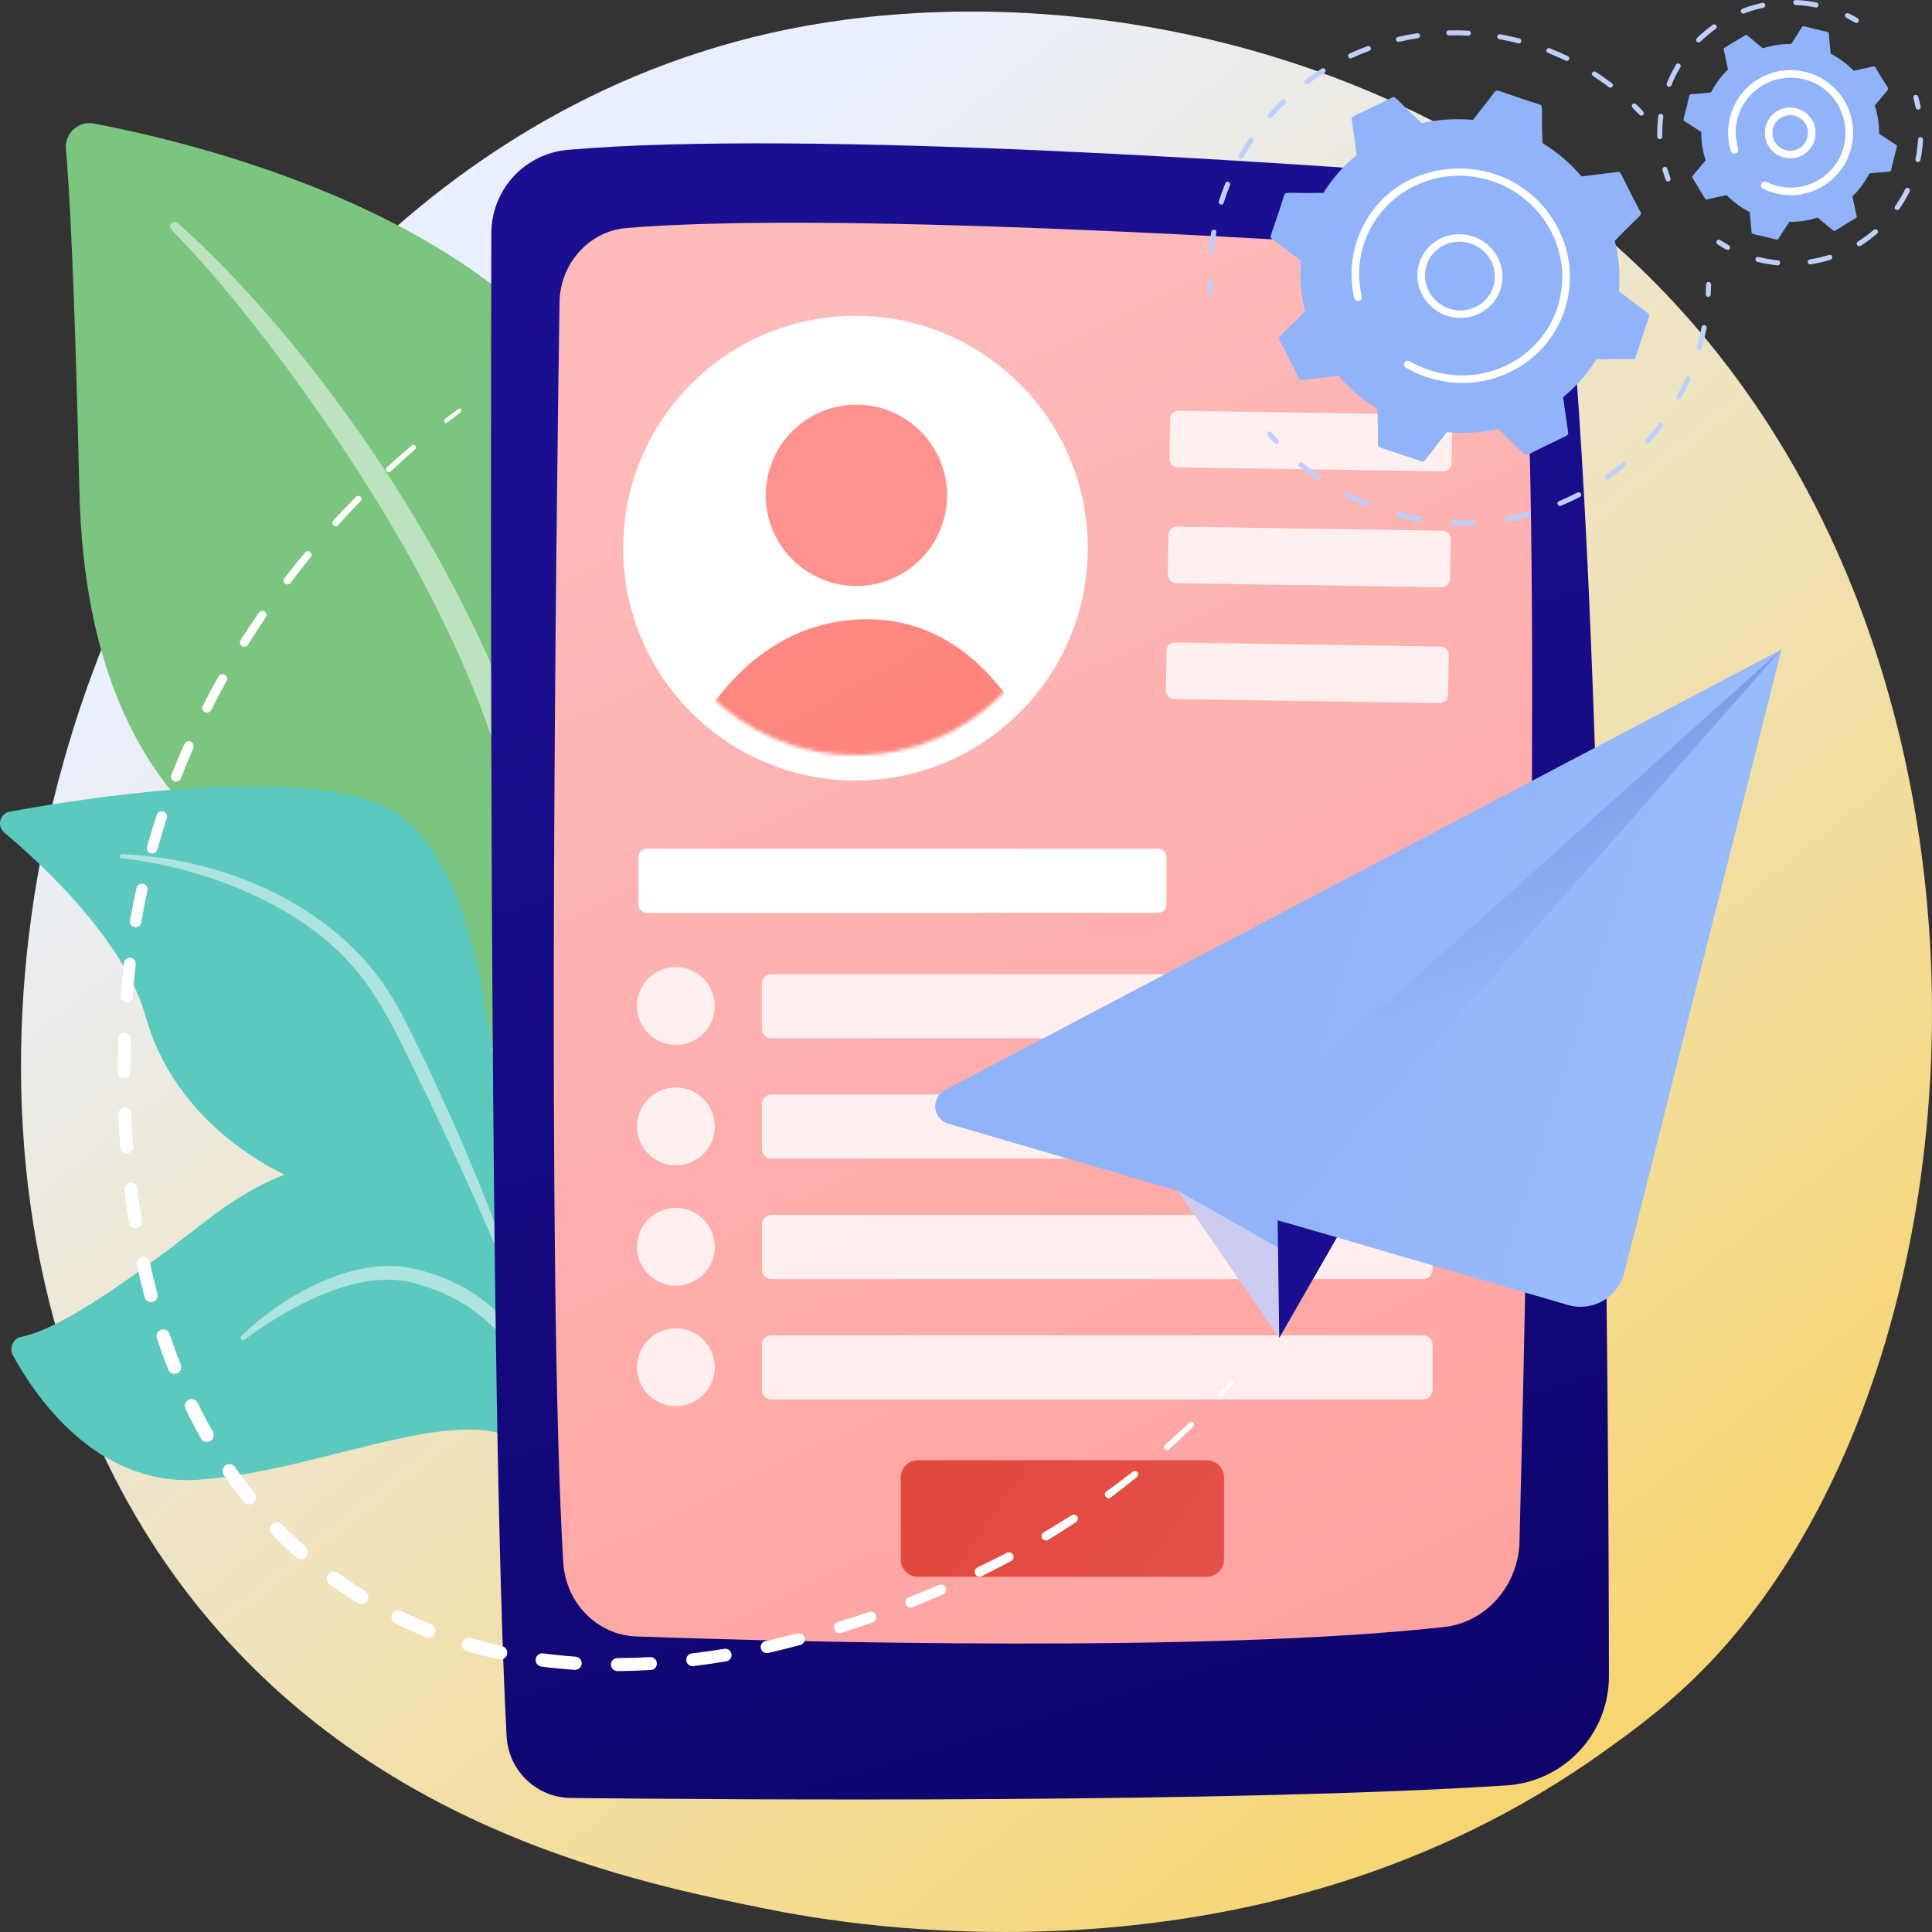 <svg width="550" height="550" viewBox="0 0 550 550" fill="none" xmlns="http://www.w3.org/2000/svg">
<rect x="0" y="0" width="550" height="550" fill="#333333" stroke="none"/>
<path d="M486.94 473.1C475.769 484.863 465.199 492.449 456.848 498.443C358.681 568.896 242.524 548.359 217.838 543.344C181.383 535.938 110.918 521.623 59.972 461.697C-17.104 371.035 -5.102 228.198 54.684 133.91C65.619 116.663 123.385 20.939 240.793 5.588C311.847 -3.702 394.673 15.035 454.654 65.299C580.558 170.808 571.595 383.956 486.94 473.1Z" fill="url(#paint0_linear_29_8466)"/>
<path d="M150.681 362.101C150.681 362.101 152.368 291.159 119.701 272.171C87.034 253.184 24.922 241.313 22.594 139.447C21.231 79.81 19.756 53.736 18.767 42.366C18.381 37.931 22.321 34.352 26.695 35.175C57.633 41.005 158.139 65.001 179.211 133.617C204.192 214.963 150.681 362.101 150.681 362.101Z" fill="#7BC57E"/>
<path opacity="0.5" d="M50.622 63.517C84.583 93.814 123.853 147.431 144.784 201.049C147.47 209.886 155.33 228.678 158.742 262.066C161.791 289.912 160.275 319.338 156.579 338.816C156.345 340.047 155.158 340.856 153.927 340.622C151.81 340.22 152.092 337.943 152.111 338.015C156.332 304.736 154.58 263.315 144.907 225.942C132.55 180.051 104.988 135.559 76.48 97.823L73.546 94.107C51.459 65.735 46.809 65.526 48.874 63.548C49.362 63.081 50.125 63.077 50.622 63.517Z" fill="white"/>
<path d="M203.178 498.497C207.598 500.664 161.336 442.476 146.845 351.087C140.016 308.022 139.927 254.065 115.402 233.272C94.99 215.967 25.531 226.892 2.804 231.044C-0.036 231.563 -0.992 235.151 1.219 237.008C12.118 246.164 35.432 267.759 41.507 289.523C49.514 318.21 76.78 336.456 101.19 341.394C125.601 346.332 139.18 351.124 151.071 390.172C162.963 429.219 190.62 492.337 203.178 498.497Z" fill="#5CC9BF"/>
<path opacity="0.5" d="M34.768 243.165C63.764 244.379 94.889 257.61 110.684 282.427L112.175 284.795C115.618 290.348 135.132 329.822 145.97 362.544C146.105 362.952 145.884 363.392 145.476 363.527C144.783 363.756 144.436 362.994 144.502 363.061C136.951 344.576 126.106 321.139 117.468 303.613C108.206 284.489 101.723 271.537 80.594 259.131C57.078 245.771 34.611 244.395 34.678 244.409C34.336 244.374 34.086 244.068 34.121 243.725C34.155 243.395 34.441 243.152 34.768 243.165Z" fill="white"/>
<path d="M183.347 506.151C185.969 507.535 168.573 477.584 167.238 451.198C165.903 424.811 159.952 379.775 137.203 352.835C114.454 325.895 89.542 323.437 58.151 347.928C31.992 368.337 15.675 378.637 6.105 380.552C3.736 381.026 2.527 383.702 3.68 385.826C9.818 397.131 27.17 423.101 56.306 421.272C93.472 418.94 138.513 394.774 152.241 414.934C165.969 435.093 164.206 446.373 164.628 455.927C165.049 465.481 165.99 496.998 183.347 506.151Z" fill="#5CC9BF"/>
<path opacity="0.5" d="M68.697 380.276C80.082 369.358 98.625 358.629 114.831 360.63C135.915 364.027 149.961 378.111 157.622 399.076C160.618 407.978 161.85 412.73 163.62 423.641C163.762 424.512 162.477 424.773 162.263 423.922C160.974 418.797 159.698 413.43 157.789 407.88C146.675 372.07 122.952 367.247 122.029 366.514C120.235 366.691 109.362 358.55 83.563 372.436C78.745 375.059 74.055 378.053 69.652 381.355L69.628 381.374C69.309 381.613 68.858 381.548 68.619 381.229C68.398 380.934 68.437 380.525 68.697 380.276Z" fill="white"/>
<path d="M161.627 42.664C149.335 43.734 139.911 54.031 139.875 66.372C139.661 141.845 139.308 402.172 144.226 494.313C144.747 504.075 152.748 511.743 162.521 511.848C210.855 512.369 349.889 513.325 428.818 508.275C445.258 507.223 458.051 493.604 458.031 477.127C457.935 397.915 456.67 175.144 445.822 73.319C444.522 61.118 434.717 51.595 422.488 50.642C369.772 46.534 229.783 36.736 161.627 42.664Z" fill="url(#paint1_linear_29_8466)"/>
<path d="M159.278 86.152C158.328 150.712 155.626 365.478 160.344 444.745C161.033 456.331 170.03 465.478 181.14 465.865C226.882 467.459 344.18 470.545 411.018 463.189C423.054 461.864 432.252 451.429 432.573 438.794C434.245 372.91 438.761 172.881 434.175 94.501C433.444 81.997 423.893 72.02 411.922 71.213C362.394 67.875 235.213 60.176 178.376 64.911C167.706 65.8 159.442 74.975 159.278 86.152Z" fill="url(#paint2_linear_29_8466)"/>
<path d="M269.796 53.889C269.835 55.673 271.257 57.113 273.04 57.168C281.841 57.435 306.635 58.194 317.718 58.594C319.903 58.672 321.572 56.672 321.111 54.535C321.073 54.468 320.79 51.726 317.991 51.532C310.494 51.01 287.878 49.605 272.932 50.467C269.863 50.644 269.696 54.135 269.796 53.889Z" fill="url(#paint3_linear_29_8466)"/>
<path d="M243.545 222.194C280.065 222.194 309.671 192.581 309.671 156.051C309.671 119.521 280.065 89.908 243.545 89.908C207.024 89.908 177.418 119.521 177.418 156.051C177.418 192.581 207.024 222.194 243.545 222.194Z" fill="white"/>
<mask id="mask0_29_8466" style="mask-type:luminance" maskUnits="userSpaceOnUse" x="184" y="97" width="119" height="118">
<path d="M243.545 214.957C276.069 214.957 302.436 188.584 302.436 156.051C302.436 123.518 276.069 97.145 243.545 97.145C211.02 97.145 184.654 123.518 184.654 156.051C184.654 188.584 211.02 214.957 243.545 214.957Z" fill="white"/>
</mask>
<g mask="url(#mask0_29_8466)">
<path d="M243.801 166.821C258.054 166.821 269.609 155.263 269.609 141.006C269.609 126.749 258.054 115.191 243.801 115.191C229.547 115.191 217.992 126.749 217.992 141.006C217.992 155.263 229.547 166.821 243.801 166.821Z" fill="url(#paint4_linear_29_8466)"/>
</g>
<mask id="mask1_29_8466" style="mask-type:luminance" maskUnits="userSpaceOnUse" x="184" y="97" width="119" height="118">
<path d="M243.545 214.957C276.069 214.957 302.436 188.584 302.436 156.051C302.436 123.518 276.069 97.145 243.545 97.145C211.02 97.145 184.654 123.518 184.654 156.051C184.654 188.584 211.02 214.957 243.545 214.957Z" fill="white"/>
</mask>
<g mask="url(#mask1_29_8466)">
<path d="M204.6 218.525H286.822C291.862 218.525 294.883 212.01 292.168 207.038C285.184 194.246 270.572 175.453 245.266 176.301C220.876 177.118 206.42 194.094 199.152 206.268C196.067 211.436 199.213 218.525 204.6 218.525Z" fill="url(#paint5_linear_29_8466)"/>
</g>
<g opacity="0.8">
<path d="M410.849 134.193L335.259 133.038C333.953 133.018 332.901 131.934 332.921 130.627L333.095 119.274C333.115 117.968 334.199 116.916 335.505 116.936L411.095 118.09C412.4 118.11 413.452 119.195 413.432 120.501L413.259 131.854C413.239 133.16 412.154 134.212 410.849 134.193Z" fill="white"/>
<path d="M410.375 167.176L334.785 166.022C333.479 166.002 332.427 164.917 332.447 163.611L332.62 152.258C332.64 150.952 333.725 149.899 335.031 149.919L410.62 151.073C411.926 151.093 412.978 152.178 412.958 153.484L412.785 164.838C412.765 166.144 411.68 167.196 410.375 167.176Z" fill="white"/>
<path d="M409.842 200.158L334.252 199.004C332.946 198.984 331.895 197.899 331.914 196.593L332.088 185.24C332.108 183.934 333.192 182.882 334.498 182.902L410.088 184.056C411.393 184.076 412.445 185.161 412.426 186.467L412.252 197.82C412.232 199.126 411.148 200.178 409.842 200.158Z" fill="white"/>
</g>
<path d="M344.431 83.821C344.174 83.724 343.982 83.487 343.961 83.2C343.89 82.254 343.839 81.29 343.807 80.335C343.794 79.943 344.107 79.62 344.505 79.614C345.471 79.592 345.21 80.556 345.401 83.118C345.43 83.509 345.132 83.845 344.734 83.867C344.628 83.873 344.525 83.857 344.431 83.821Z" fill="#BDD0FB"/>
<path d="M344.094 71.411C344.271 69.597 344.524 67.766 344.845 65.972C344.914 65.587 345.288 65.335 345.681 65.409C346.75 65.616 346.053 66.219 345.531 71.568C345.493 71.958 345.141 72.238 344.744 72.195C344.342 72.151 344.056 71.796 344.094 71.411ZM346.973 57.321C347.524 55.575 348.154 53.817 348.826 52.16C349.185 51.268 350.514 51.848 350.168 52.702C349.5 54.355 348.892 56.05 348.353 57.76C348.236 58.133 347.832 58.337 347.451 58.215C347.065 58.093 346.857 57.69 346.973 57.321ZM352.691 44.136C353.586 42.551 354.558 40.981 355.579 39.471C356.106 38.692 357.309 39.494 356.785 40.268C355.785 41.749 354.833 43.287 353.956 44.84C353.495 45.657 352.231 44.951 352.691 44.136ZM361.127 33.417C360.825 33.158 360.79 32.709 361.05 32.416C362.26 31.049 363.542 29.712 364.86 28.443C365.538 27.791 366.556 28.813 365.879 29.465C364.587 30.708 363.331 32.018 362.145 33.357C361.885 33.651 361.429 33.678 361.127 33.417ZM371.565 23.653C371.321 23.339 371.38 22.895 371.697 22.66C373.169 21.568 374.704 20.52 376.259 19.546C377.059 19.047 377.848 20.245 377.048 20.747C375.524 21.701 374.02 22.728 372.577 23.798C372.262 24.032 371.808 23.968 371.565 23.653ZM384.23 16.569C384.061 16.506 383.915 16.381 383.83 16.208C383.656 15.853 383.806 15.43 384.164 15.264C385.837 14.491 387.56 13.774 389.286 13.132C389.657 12.994 390.076 13.18 390.222 13.547C390.368 13.914 390.185 14.323 389.814 14.461C388.122 15.089 386.434 15.793 384.795 16.55C384.611 16.636 384.407 16.636 384.23 16.569ZM397.858 11.881C397.642 11.799 397.468 11.618 397.408 11.382C397.31 11.001 397.544 10.618 397.931 10.527C399.73 10.107 401.57 9.751 403.4 9.47C403.792 9.409 404.166 9.674 404.233 10.063C404.3 10.45 404.036 10.813 403.643 10.873C401.851 11.148 400.048 11.497 398.285 11.909C398.138 11.944 397.99 11.931 397.858 11.881ZM411.743 9.39C411.726 8.998 412.036 8.672 412.434 8.662C414.287 8.613 416.169 8.636 418.027 8.731C418.983 8.782 418.925 10.197 417.973 10.149C416.154 10.056 414.31 10.033 412.495 10.081C412.097 10.091 411.76 9.783 411.743 9.39ZM457.994 24.81C453.67 21.507 452.698 21.561 453.291 20.665C453.507 20.339 453.953 20.252 454.289 20.468C455.85 21.479 457.391 22.565 458.869 23.694C459.628 24.273 458.756 25.391 457.994 24.81ZM426.235 10.334C426.3 9.948 426.672 9.692 427.065 9.762C428.895 10.087 430.737 10.487 432.542 10.951C433.469 11.19 433.122 12.562 432.196 12.324C430.428 11.87 428.622 11.477 426.829 11.159C426.432 11.088 426.17 10.716 426.235 10.334ZM445.73 17.273C440.837 14.907 439.884 15.15 440.278 14.148C440.528 13.512 441.298 13.75 441.211 13.754C442.949 14.436 444.679 15.192 446.351 16C446.711 16.174 446.864 16.6 446.692 16.951C446.529 17.287 446.113 17.452 445.73 17.273Z" fill="#BDD0FB"/>
<path d="M466.74 32.721C465.082 30.95 464.053 30.35 464.742 29.674C465.022 29.399 465.479 29.401 465.763 29.683C467.551 31.446 468.448 32.149 467.76 32.771C467.553 32.957 467.011 33.011 466.74 32.721Z" fill="#BDD0FB"/>
<path d="M486.049 84.457C485.761 84.348 485.562 84.064 485.579 83.747C485.629 82.814 485.66 81.87 485.671 80.941C485.676 80.549 486.003 80.24 486.402 80.25C486.8 80.262 487.12 80.587 487.115 80.979C487.104 81.928 487.072 82.891 487.021 83.843C487 84.234 486.66 84.53 486.262 84.503C486.187 84.498 486.116 84.482 486.049 84.457Z" fill="#BDD0FB"/>
<path d="M388.686 144.067C386.828 143.307 384.981 142.461 383.195 141.552C382.839 141.371 382.695 140.942 382.874 140.595C383.38 139.616 383.789 140.534 389.223 142.758C389.593 142.909 389.773 143.325 389.624 143.687C389.365 144.318 388.599 144.07 388.686 144.067ZM397.464 146.306C397.738 145.241 398.369 146.055 404.115 147.071C404.51 147.139 404.775 147.51 404.711 147.896C404.646 148.282 404.274 148.538 403.881 148.468C401.915 148.121 399.932 147.686 397.988 147.176C397.598 147.073 397.367 146.683 397.464 146.306ZM374.776 136.529C373.131 135.39 371.512 134.168 369.965 132.896C369.657 132.642 369.613 132.194 369.866 131.895C370.579 131.051 370.772 132.034 375.595 135.372C375.924 135.6 376.006 136.043 375.781 136.363C375.554 136.682 375.105 136.756 374.776 136.529ZM413.384 149.477C413.102 149.371 412.904 149.098 412.912 148.786C412.923 148.394 413.254 148.09 413.653 148.106C415.614 148.185 417.598 148.183 419.55 148.099C419.949 148.083 420.29 148.386 420.313 148.777C420.337 149.169 420.033 149.5 419.635 149.518C417.643 149.603 415.617 149.605 413.615 149.524C413.534 149.521 413.456 149.504 413.384 149.477ZM428.938 148.407C428.71 148.321 428.53 148.124 428.479 147.872C428.402 147.486 428.656 147.117 429.047 147.046C430.967 146.701 432.895 146.27 434.779 145.765C435.163 145.662 435.562 145.886 435.673 146.264C435.782 146.643 435.561 147.033 435.178 147.135C433.255 147.65 431.287 148.09 429.327 148.443C429.193 148.467 429.059 148.453 428.938 148.407ZM443.826 144.003C443.65 143.937 443.498 143.803 443.416 143.618C443.255 143.257 443.42 142.841 443.785 142.688C445.576 141.936 447.357 141.1 449.077 140.203C449.428 140.021 449.865 140.154 450.057 140.5C450.248 140.848 450.119 141.277 449.769 141.459C448.013 142.375 446.196 143.228 444.368 143.995C444.189 144.07 443.996 144.067 443.826 144.003ZM457.336 136.499C457.209 136.45 457.093 136.366 457.006 136.249C456.769 135.93 456.837 135.487 457.159 135.259C458.735 134.14 460.283 132.94 461.757 131.693C462.057 131.439 462.513 131.474 462.776 131.774C463.039 132.073 463.009 132.521 462.708 132.774C461.204 134.047 459.625 135.272 458.016 136.414C457.812 136.559 457.557 136.582 457.336 136.499ZM468.593 126.118C467.746 125.382 468.743 125.235 472.196 120.631C472.758 119.881 473.925 120.734 473.362 121.485C472.184 123.055 470.922 124.596 469.611 126.061C469.351 126.352 468.895 126.38 468.593 126.118ZM477.593 113.692C476.604 113.156 477.536 112.803 479.865 107.544C480.242 106.691 481.57 107.269 481.19 108.127C480.395 109.921 479.514 111.701 478.57 113.417C478.379 113.764 477.935 113.881 477.593 113.692ZM483.507 99.572C483.158 99.44 482.961 99.066 483.063 98.709C483.593 96.853 484.049 94.96 484.417 93.082C484.492 92.698 484.871 92.452 485.262 92.531C485.655 92.614 485.91 92.987 485.835 93.371C485.46 95.287 484.995 97.219 484.453 99.112C484.346 99.488 483.948 99.702 483.564 99.591C483.544 99.586 483.525 99.579 483.507 99.572Z" fill="#BDD0FB"/>
<path d="M362.819 126.155C361.112 124.311 360.251 123.571 360.968 122.982C361.715 122.369 362.133 123.32 363.88 125.209C364.151 125.501 364.132 125.95 363.839 126.211C363.546 126.472 363.089 126.447 362.819 126.155Z" fill="#BDD0FB"/>
<path d="M370.713 108.211L380.974 106.94C384.1 110.618 387.837 113.841 392.1 116.436C392.501 126.332 391.828 127.054 392.885 127.407L404.71 131.347C405.055 131.462 405.434 131.35 405.652 131.068L411.879 123.027C416.842 123.507 421.759 123.167 426.457 122.096L433.921 129.273C434.183 129.525 434.576 129.588 434.899 129.43L445.968 124.036C446.291 123.879 446.474 123.535 446.424 123.181L444.976 113.072C448.67 110.054 451.892 106.427 454.466 102.275L464.82 102.236C465.183 102.235 465.502 102.007 465.614 101.669L469.443 90.101C469.555 89.763 469.435 89.389 469.145 89.17L460.871 82.924C461.284 78.051 460.865 73.212 459.704 68.576C466.573 61.366 467.539 61.359 467.037 60.385C461.302 49.727 461.629 48.819 460.506 48.958L450.245 50.229C447.119 46.551 443.382 43.328 439.119 40.733C438.719 30.843 439.392 30.115 438.334 29.762C426.518 26.049 426.236 25.236 425.567 26.101L419.339 34.142C414.376 33.662 409.46 34.002 404.762 35.073C397.414 28.293 397.318 27.252 396.32 27.739C385.461 33.269 384.639 32.896 384.795 33.988L386.243 44.097C382.549 47.115 379.327 50.742 376.752 54.894C366.869 55.134 365.954 54.444 365.605 55.5C362.023 67.012 361.179 67.323 362.074 67.999L370.347 74.245C369.934 79.117 370.354 83.957 371.514 88.593C364.669 95.779 363.678 95.804 364.182 96.784C369.916 107.442 369.59 108.35 370.713 108.211Z" fill="#91B3FA"/>
<path d="M403.516 77.62C403.956 71.071 409.739 66.176 416.407 66.707C423.075 67.241 428.142 73 427.703 79.549C427.262 86.098 421.48 90.993 414.812 90.462C408.142 89.93 403.077 84.168 403.516 77.62ZM416.265 68.83C410.853 68.398 406.044 72.333 405.678 77.792C405.316 83.171 409.478 87.904 414.954 88.339C420.431 88.775 425.18 84.755 425.542 79.376C425.903 73.99 421.732 69.265 416.265 68.83Z" fill="white"/>
<path d="M405.06 106.945C403.38 106.31 401.756 105.537 400.218 104.637C399.755 104.367 399.565 103.816 399.744 103.342C399.765 103.285 399.792 103.23 399.824 103.176C400.124 102.672 400.788 102.51 401.304 102.811C403.073 103.846 404.966 104.701 406.928 105.356C421.716 110.284 437.614 102.839 442.949 88.71C443.085 88.35 443.214 87.984 443.337 87.615C448.277 72.688 439.88 56.594 424.74 51.545C409.621 46.507 393.266 54.401 388.332 69.286C385.399 78.148 387.962 84.094 387.618 85.006C387.245 85.992 385.787 85.877 385.546 84.847C384.23 79.223 384.523 73.157 386.688 67.422C396.034 42.676 431.24 41.169 443.508 64.966C447.284 72.288 447.955 80.576 445.397 88.301C445.265 88.701 445.125 89.097 444.977 89.489C442.268 96.665 436.979 102.451 429.97 105.867C422.578 109.468 414.158 110.003 406.262 107.371C405.858 107.238 405.457 107.095 405.06 106.945Z" fill="white"/>
<path d="M491.55 55.56C493.436 57.49 495.643 59.132 498.116 60.393L498.639 66.143C498.697 66.781 499.226 66.495 505.726 68.217C506.327 68.365 506.223 67.821 509.37 63.163C512.145 63.194 514.862 62.764 517.428 61.931L521.866 65.629C522.359 66.04 522.529 65.463 528.343 62.083C528.516 61.978 528.604 61.775 528.561 61.577L527.346 55.929C529.275 54.043 530.917 51.835 532.177 49.361C537.66 48.747 538.193 49.091 538.344 48.479C539.866 41.787 540.32 41.575 539.796 41.237L534.947 38.105C534.978 35.328 534.548 32.611 533.715 30.045L537.412 25.606C537.822 25.114 537.246 24.942 533.867 19.127C533.549 18.599 533.26 19.051 527.715 20.124C525.829 18.195 523.622 16.553 521.148 15.292L520.625 9.541C520.567 8.903 520.039 9.189 513.538 7.467C512.941 7.32 513.057 7.84 509.895 12.521C507.119 12.49 504.402 12.92 501.837 13.754L497.399 10.055C497.243 9.926 497.023 9.909 496.85 10.014L490.922 13.601C490.748 13.706 490.661 13.909 490.703 14.107L491.919 19.755C489.99 21.642 488.348 23.849 487.087 26.323C481.604 26.938 481.071 26.593 480.921 27.206C479.399 33.895 478.944 34.108 479.469 34.447L484.318 37.579C484.287 40.356 484.717 43.073 485.55 45.64C482.107 49.952 481.484 50.087 481.811 50.628L485.398 56.557C485.718 57.088 486.033 56.629 491.55 55.56Z" fill="#91B3FA"/>
<path d="M502.403 37.886C502.38 33.889 505.593 30.635 509.59 30.611C513.584 30.587 516.838 33.802 516.862 37.799C516.885 41.786 513.662 45.05 509.675 45.074C505.689 45.097 502.427 41.873 502.403 37.886ZM504.557 37.873C504.575 40.672 506.866 42.935 509.662 42.919C514.155 42.891 516.407 37.402 513.199 34.232C510.006 31.076 504.531 33.349 504.557 37.873Z" fill="white"/>
<path d="M474.2 51.196C473.857 50.288 473.546 49.353 473.275 48.418C473.164 48.037 473.383 47.639 473.764 47.528C474.723 47.249 474.661 48.346 475.544 50.689C475.684 51.061 475.497 51.475 475.125 51.615C474.756 51.755 474.341 51.569 474.2 51.196Z" fill="#BDD0FB"/>
<path d="M471.792 38.928C471.738 37.022 471.824 35.026 472.08 33.017C472.2 32.073 473.624 32.259 473.505 33.199C472.843 38.403 473.732 39.593 472.53 39.626C472.13 39.637 471.803 39.323 471.792 38.928ZM474.893 24.656C474.525 24.508 474.346 24.089 474.494 23.721C475.228 21.895 476.113 20.111 477.125 18.419C477.614 17.604 478.846 18.341 478.358 19.157C477.385 20.785 476.533 22.5 475.827 24.257C475.567 24.903 474.806 24.66 474.893 24.656ZM483.305 12.053C483.211 12.018 483.123 11.962 483.048 11.886C482.769 11.604 482.773 11.149 483.055 10.87C484.458 9.487 485.979 8.203 487.578 7.055C487.9 6.824 488.35 6.898 488.58 7.22C488.812 7.542 488.738 7.991 488.416 8.222C486.878 9.327 485.414 10.562 484.064 11.893C483.857 12.096 483.559 12.15 483.305 12.053ZM496.025 3.833C495.84 3.763 495.685 3.618 495.608 3.419C495.466 3.049 495.65 2.633 496.02 2.49C497.857 1.782 499.765 1.214 501.692 0.803C502.08 0.72 502.461 0.967 502.544 1.356C502.627 1.744 502.38 2.125 501.991 2.208C500.139 2.603 498.303 3.149 496.537 3.831C496.366 3.897 496.184 3.893 496.025 3.833ZM510.508 0.689C510.525 0.292 510.86 -0.016 511.256 0.001C513.23 0.084 515.206 0.322 517.131 0.709C518.06 0.891 517.782 2.305 516.848 2.117C514.996 1.745 513.095 1.516 511.196 1.437C510.79 1.418 510.492 1.077 510.508 0.689Z" fill="#BDD0FB"/>
<path d="M528.107 6.429C525.837 5.09 524.873 5.004 525.299 4.133C525.473 3.776 525.895 3.623 526.26 3.803C527.129 4.228 527.996 4.695 528.837 5.191C529.179 5.392 529.292 5.833 529.091 6.175C528.892 6.511 528.457 6.633 528.107 6.429Z" fill="#BDD0FB"/>
<path d="M545.353 30.649C544.833 28.055 544.255 27.287 545.189 27.023C545.571 26.915 545.967 27.138 546.075 27.519C546.338 28.451 546.569 29.409 546.761 30.366C546.839 30.756 546.587 31.134 546.198 31.212C545.81 31.29 545.43 31.039 545.353 30.649Z" fill="#BDD0FB"/>
<path d="M499.754 73.665C500.048 72.508 500.978 73.612 506.144 74.103C507.087 74.191 506.956 75.624 506.008 75.534C504.076 75.35 502.147 75.015 500.273 74.538C499.895 74.443 499.655 74.055 499.754 73.665ZM514.624 74.661C514.564 74.269 514.833 73.902 515.225 73.842C520.397 73.046 521.214 71.891 521.577 73.033C521.697 73.411 521.488 73.815 521.11 73.935C519.266 74.521 517.359 74.968 515.443 75.262C515.051 75.322 514.685 75.053 514.624 74.661ZM528.687 69.743C528.053 68.728 529.482 68.83 533.421 65.429C534.14 64.81 535.08 65.896 534.359 66.518C532.891 67.784 531.316 68.947 529.676 69.971C529.34 70.181 528.897 70.08 528.687 69.743ZM539.686 59.687C538.704 59 540.063 58.535 542.355 53.864C542.773 53.012 544.064 53.643 543.645 54.497C542.792 56.235 541.797 57.921 540.686 59.51C540.459 59.836 540.011 59.914 539.686 59.687ZM545.302 45.27C546.364 40.149 545.568 38.973 546.767 39.035C547.163 39.054 547.468 39.392 547.448 39.788C547.349 41.729 547.1 43.672 546.708 45.562C546.628 45.951 546.247 46.201 545.859 46.12C545.471 46.039 545.221 45.66 545.302 45.27Z" fill="#BDD0FB"/>
<path d="M491.456 71.061C490.603 70.593 489.759 70.086 488.946 69.555C488.614 69.338 488.521 68.893 488.738 68.561C489.285 67.725 489.949 68.595 492.147 69.801C492.495 69.992 492.622 70.429 492.431 70.776C492.238 71.129 491.797 71.249 491.456 71.061Z" fill="#BDD0FB"/>
<path d="M501.975 53.77C501.361 53.475 501.194 52.816 501.44 52.311C501.701 51.776 502.352 51.554 502.881 51.814C503.874 52.299 504.928 52.68 506.014 52.948C506.248 52.959 511.863 54.752 517.848 51.142C529.715 43.96 526.973 25.882 513.489 22.565C505.732 20.655 497.876 24.923 495.122 32.219C492.347 39.568 496.315 43.008 494.084 43.694C493.516 43.869 492.913 43.55 492.737 42.981C491.792 39.913 491.701 36.636 492.472 33.502C494.811 23.988 504.462 18.123 514.005 20.472C524.273 22.999 530.199 33.989 526.389 44.08C523.316 52.219 514.495 57.255 505.499 55.041C505.499 55.041 505.499 55.041 505.498 55.041C504.281 54.74 503.095 54.313 501.975 53.77Z" fill="white"/>
<path d="M343.558 448.882H261.315C258.624 448.882 256.423 446.68 256.423 443.99V420.598C256.423 417.907 258.624 415.705 261.315 415.705H343.558C346.248 415.705 348.449 417.907 348.449 420.598V443.99C348.449 446.68 346.248 448.882 343.558 448.882Z" fill="url(#paint6_linear_29_8466)"/>
<g opacity="0.8">
<path d="M405.127 295.57H219.575C218.099 295.57 216.892 294.362 216.892 292.886V279.986C216.892 278.51 218.099 277.303 219.575 277.303H405.127C406.603 277.303 407.81 278.51 407.81 279.986V292.886C407.81 294.362 406.603 295.57 405.127 295.57Z" fill="white"/>
<path d="M192.402 297.456C198.517 297.456 203.474 292.497 203.474 286.381C203.474 280.265 198.517 275.307 192.402 275.307C186.288 275.307 181.331 280.265 181.331 286.381C181.331 292.497 186.288 297.456 192.402 297.456Z" fill="white"/>
<path d="M405.127 329.849H219.575C218.099 329.849 216.892 328.642 216.892 327.166V314.266C216.892 312.79 218.099 311.582 219.575 311.582H405.127C406.603 311.582 407.81 312.79 407.81 314.266V327.166C407.81 328.642 406.603 329.849 405.127 329.849Z" fill="white"/>
<path d="M196.652 330.896C202.302 328.555 204.984 322.077 202.644 316.426C200.304 310.775 193.827 308.092 188.178 310.433C182.528 312.773 179.846 319.252 182.186 324.903C184.526 330.553 191.003 333.237 196.652 330.896Z" fill="white"/>
<path d="M405.127 364.127H219.575C218.099 364.127 216.892 362.919 216.892 361.443V348.543C216.892 347.067 218.099 345.859 219.575 345.859H405.127C406.603 345.859 407.81 347.067 407.81 348.543V361.443C407.81 362.919 406.603 364.127 405.127 364.127Z" fill="white"/>
<path d="M192.402 366.012C198.517 366.012 203.474 361.054 203.474 354.938C203.474 348.821 198.517 343.863 192.402 343.863C186.288 343.863 181.331 348.821 181.331 354.938C181.331 361.054 186.288 366.012 192.402 366.012Z" fill="white"/>
<path d="M405.128 398.406H219.575C218.099 398.406 216.892 397.199 216.892 395.722V382.822C216.892 381.346 218.099 380.139 219.575 380.139H405.128C406.603 380.139 407.811 381.346 407.811 382.822V395.722C407.811 397.199 406.604 398.406 405.128 398.406Z" fill="white"/>
<path d="M196.654 399.454C202.303 397.113 204.986 390.635 202.646 384.984C200.306 379.333 193.829 376.65 188.179 378.99C182.53 381.331 179.847 387.809 182.187 393.46C184.527 399.111 191.004 401.794 196.654 399.454Z" fill="white"/>
</g>
<path d="M131.125 117.349L127.409 120.22L127.399 120.228C127.134 120.432 126.754 120.384 126.549 120.119C126.345 119.854 126.394 119.473 126.658 119.269C126.66 119.267 126.665 119.263 126.667 119.262L130.455 116.445C130.704 116.26 131.056 116.312 131.242 116.561C131.425 116.807 131.376 117.154 131.135 117.341L131.125 117.349Z" fill="white"/>
<path d="M118.156 127.915C115.808 129.968 113.503 132.071 111.23 134.206C110.908 134.509 110.402 134.493 110.099 134.171C109.797 133.849 109.813 133.343 110.135 133.04C110.136 133.038 110.141 133.034 110.143 133.032C112.46 130.916 114.825 128.851 117.223 126.827C117.525 126.572 117.977 126.61 118.233 126.913C118.485 127.212 118.45 127.658 118.156 127.915Z" fill="white"/>
<path d="M102.66 142.645C100.491 144.885 98.363 147.164 96.278 149.481C95.928 149.87 95.329 149.902 94.941 149.552C94.552 149.202 94.52 148.603 94.87 148.214C94.872 148.212 94.877 148.207 94.879 148.205C97.011 145.899 99.186 143.633 101.401 141.408C101.745 141.063 102.304 141.062 102.649 141.406C102.991 141.746 102.995 142.299 102.66 142.645Z" fill="white"/>
<path d="M88.453 158.605C86.482 161.019 84.556 163.469 82.679 165.954C82.315 166.436 81.629 166.532 81.147 166.168C80.665 165.803 80.569 165.117 80.933 164.635C80.935 164.633 80.941 164.625 80.942 164.623C82.871 162.142 84.847 159.697 86.867 157.291C87.233 156.856 87.882 156.799 88.318 157.165C88.749 157.528 88.808 158.17 88.453 158.605Z" fill="white"/>
<path d="M75.679 175.715C73.929 178.29 72.229 180.899 70.582 183.54C70.219 184.122 69.454 184.299 68.872 183.936C68.291 183.574 68.113 182.808 68.476 182.226C68.478 182.223 68.483 182.215 68.485 182.212C70.186 179.565 71.939 176.954 73.742 174.378C74.115 173.845 74.849 173.716 75.381 174.089C75.909 174.458 76.04 175.184 75.679 175.715Z" fill="white"/>
<path d="M64.489 193.879C62.976 196.598 61.519 199.347 60.121 202.125C59.786 202.791 58.975 203.059 58.309 202.724C57.643 202.389 57.375 201.577 57.71 200.911L57.715 200.901C59.154 198.101 60.651 195.331 62.204 192.595C62.562 191.965 63.361 191.744 63.991 192.102C64.617 192.457 64.838 193.251 64.489 193.879Z" fill="white"/>
<path d="M55.023 212.98C53.779 215.829 52.597 218.705 51.477 221.604C51.19 222.346 50.356 222.715 49.614 222.429C48.873 222.142 48.503 221.308 48.79 220.566L48.794 220.555C49.954 217.626 51.177 214.723 52.461 211.847C52.777 211.141 53.605 210.824 54.311 211.14C55.014 211.454 55.331 212.276 55.023 212.98Z" fill="white"/>
<path d="M47.474 232.902C46.519 235.859 45.629 238.836 44.805 241.832C44.581 242.647 43.739 243.125 42.924 242.901C42.11 242.677 41.631 241.835 41.855 241.02L41.858 241.008C42.719 237.976 43.647 234.964 44.641 231.973C44.901 231.192 45.744 230.769 46.525 231.029C47.302 231.287 47.724 232.124 47.474 232.902Z" fill="white"/>
<path d="M41.958 253.469C41.306 256.506 40.72 259.557 40.202 262.619C40.053 263.501 39.217 264.095 38.335 263.946C37.453 263.797 36.859 262.96 37.008 262.078L37.011 262.065C37.563 258.96 38.183 255.868 38.87 252.792C39.061 251.94 39.906 251.404 40.758 251.594C41.605 251.784 42.139 252.622 41.958 253.469Z" fill="white"/>
<path d="M38.622 274.477C38.3 277.569 38.034 280.668 37.817 283.771C37.751 284.713 36.935 285.424 35.993 285.358C35.051 285.292 34.34 284.475 34.406 283.533L34.407 283.519C34.653 280.38 34.949 277.246 35.302 274.117C35.405 273.2 36.232 272.54 37.148 272.643C38.06 272.746 38.717 273.566 38.622 274.477Z" fill="white"/>
<path d="M37.227 295.754C37.135 298.864 37.103 301.974 37.1 305.084C37.099 306.075 36.295 306.877 35.305 306.876C34.314 306.875 33.512 306.071 33.513 305.081V305.079C33.519 301.931 33.595 298.783 33.709 295.638C33.745 294.666 34.56 293.907 35.532 293.943C36.499 293.978 37.256 294.788 37.227 295.754Z" fill="white"/>
<path d="M37.349 317.075C37.478 320.182 37.66 323.285 37.895 326.384C37.972 327.388 37.22 328.264 36.216 328.34C35.212 328.417 34.336 327.665 34.26 326.66L34.26 326.655C34.029 323.513 33.854 320.368 33.731 317.221C33.692 316.222 34.47 315.38 35.469 315.341C36.468 315.302 37.309 316.076 37.349 317.075Z" fill="white"/>
<path d="M39.078 338.308C39.458 341.391 39.895 344.465 40.394 347.529C40.558 348.54 39.873 349.492 38.863 349.657C37.853 349.821 36.901 349.135 36.736 348.125L36.736 348.12C36.238 345.006 35.802 341.882 35.425 338.753C35.304 337.744 36.023 336.827 37.032 336.706C38.041 336.585 38.957 337.299 39.078 338.308Z" fill="white"/>
<path d="M42.63 359.287C43.293 362.317 44.022 365.331 44.821 368.326C45.09 369.331 44.493 370.363 43.488 370.631C42.484 370.899 41.452 370.302 41.184 369.297L41.182 369.292C40.376 366.238 39.642 363.166 38.976 360.081C38.758 359.071 39.4 358.076 40.409 357.858C41.418 357.64 42.412 358.277 42.63 359.287Z" fill="white"/>
<path d="M48.263 379.767C49.251 382.701 50.314 385.609 51.457 388.483C51.847 389.465 51.368 390.577 50.387 390.968C49.406 391.358 48.294 390.879 47.903 389.897L47.901 389.892C46.74 386.948 45.661 383.973 44.661 380.974C44.329 379.978 44.867 378.902 45.862 378.57C46.857 378.238 47.931 378.771 48.263 379.767Z" fill="white"/>
<path d="M56.271 399.39C57.625 402.168 59.064 404.902 60.59 407.585C61.12 408.518 60.794 409.704 59.862 410.234C58.93 410.765 57.744 410.439 57.214 409.506L57.211 409.501C55.651 406.74 54.182 403.93 52.801 401.078C52.336 400.119 52.737 398.965 53.696 398.5C54.655 398.035 55.806 398.431 56.271 399.39Z" fill="white"/>
<path d="M66.908 417.664C68.659 420.202 70.499 422.677 72.425 425.082C73.107 425.932 72.97 427.173 72.12 427.854C71.27 428.535 70.03 428.399 69.349 427.549L69.345 427.544C67.365 425.06 65.477 422.504 63.681 419.886C63.069 418.994 63.296 417.774 64.188 417.162C65.08 416.549 66.296 416.772 66.908 417.664Z" fill="white"/>
<path d="M80.283 433.983C82.43 436.19 84.659 438.316 86.966 440.353C87.795 441.085 87.874 442.35 87.142 443.179C86.411 444.008 85.146 444.087 84.317 443.355L84.313 443.351C81.935 441.24 79.638 439.038 77.428 436.753C76.665 435.963 76.686 434.704 77.475 433.94C78.265 433.176 79.52 433.194 80.283 433.983Z" fill="white"/>
<path d="M96.237 447.762C97.482 448.666 98.744 449.548 100.022 450.405C101.296 451.269 102.61 452.073 103.904 452.906L103.965 452.944C104.893 453.542 105.162 454.779 104.565 455.708C103.968 456.637 102.738 456.91 101.809 456.313C100.469 455.459 99.111 454.633 97.791 453.746C96.468 452.866 95.161 451.96 93.871 451.031C92.968 450.379 92.763 449.118 93.415 448.214C94.066 447.31 95.327 447.105 96.231 447.757L96.237 447.762Z" fill="white"/>
<path d="M114.292 458.649C117.056 460.007 119.872 461.26 122.73 462.407C123.734 462.81 124.222 463.951 123.819 464.956C123.417 465.961 122.282 466.451 121.278 466.048C118.325 464.876 115.415 463.593 112.556 462.202C111.575 461.725 111.166 460.541 111.644 459.559C112.121 458.577 113.304 458.168 114.286 458.646L114.292 458.649Z" fill="white"/>
<path d="M133.953 466.306C136.909 467.18 139.897 467.949 142.909 468.615C143.944 468.844 144.597 469.868 144.369 470.903C144.14 471.938 143.123 472.594 142.088 472.365C138.988 471.692 135.909 470.912 132.861 470.023C131.834 469.723 131.245 468.648 131.544 467.621C131.844 466.594 132.919 466.004 133.946 466.304L133.953 466.306Z" fill="white"/>
<path d="M154.629 470.682C157.691 471.09 160.766 471.4 163.849 471.619C164.885 471.692 165.664 472.59 165.591 473.626C165.518 474.661 164.626 475.441 163.591 475.368C160.432 475.156 157.278 474.85 154.136 474.443C153.097 474.309 152.364 473.358 152.498 472.319C152.633 471.28 153.583 470.546 154.622 470.681L154.629 470.682Z" fill="white"/>
<path d="M175.77 472.016C178.865 472.007 181.961 471.913 185.053 471.74C186.067 471.684 186.935 472.46 186.991 473.474C187.048 474.488 186.279 475.355 185.265 475.412C182.111 475.6 178.95 475.707 175.788 475.729C174.763 475.736 173.927 474.91 173.92 473.885C173.913 472.859 174.738 472.023 175.763 472.016L175.77 472.016Z" fill="white"/>
<path d="M196.959 470.695C200.038 470.33 203.109 469.892 206.171 469.388C207.15 469.227 208.076 469.891 208.237 470.871C208.398 471.851 207.741 472.775 206.761 472.937C203.651 473.461 200.527 473.917 197.394 474.302C196.399 474.424 195.493 473.716 195.371 472.72C195.249 471.724 195.957 470.818 196.952 470.696L196.959 470.695Z" fill="white"/>
<path d="M217.932 467.157C220.968 466.502 223.991 465.786 227.001 465.014C227.907 464.782 228.829 465.328 229.061 466.233C229.291 467.132 228.754 468.048 227.861 468.288C224.819 469.105 221.761 469.866 218.688 470.565C217.748 470.779 216.812 470.191 216.599 469.251C216.385 468.311 216.973 467.375 217.913 467.161C217.916 467.16 217.929 467.157 217.932 467.157Z" fill="white"/>
<path d="M238.543 461.765C241.516 460.854 244.474 459.891 247.416 458.879C248.236 458.597 249.129 459.033 249.411 459.853C249.692 460.667 249.263 461.554 248.454 461.843C245.491 462.901 242.51 463.909 239.511 464.865C238.657 465.138 237.744 464.666 237.471 463.811C237.199 462.957 237.671 462.043 238.525 461.771C238.528 461.77 238.539 461.766 238.543 461.765Z" fill="white"/>
<path d="M258.68 454.734C261.578 453.598 264.458 452.416 267.318 451.188C268.054 450.873 268.905 451.212 269.221 451.948C269.534 452.678 269.2 453.523 268.476 453.844C265.601 455.117 262.706 456.344 259.791 457.525C259.023 457.836 258.147 457.465 257.836 456.696C257.524 455.927 257.895 455.052 258.664 454.74C258.667 454.739 258.677 454.735 258.68 454.734Z" fill="white"/>
<path d="M278.251 446.222C281.059 444.876 283.837 443.477 286.607 442.041C287.258 441.704 288.059 441.957 288.396 442.608C288.73 443.254 288.482 444.049 287.842 444.39C285.073 445.866 282.278 447.312 279.459 448.704C278.776 449.042 277.949 448.762 277.611 448.079C277.273 447.395 277.553 446.567 278.236 446.229C278.238 446.228 278.248 446.223 278.251 446.222Z" fill="white"/>
<path d="M297.11 436.244C299.796 434.672 302.448 433.043 305.066 431.359C305.604 431.013 306.32 431.169 306.665 431.706C307.007 432.237 306.858 432.944 306.336 433.294C303.722 435.043 301.071 436.738 298.384 438.376C297.799 438.733 297.035 438.548 296.678 437.962C296.321 437.376 296.506 436.612 297.092 436.255C297.096 436.253 297.106 436.247 297.11 436.244Z" fill="white"/>
<path d="M314.986 424.593C317.511 422.77 319.999 420.894 322.447 418.967C322.866 418.638 323.472 418.71 323.801 419.129C324.127 419.543 324.059 420.14 323.653 420.472C321.219 422.459 318.744 424.397 316.229 426.283C315.766 426.63 315.108 426.536 314.761 426.072C314.414 425.609 314.508 424.952 314.971 424.604C314.975 424.602 314.983 424.596 314.986 424.593Z" fill="white"/>
<path d="M331.695 411.29C334.042 409.238 336.341 407.13 338.612 404.993C338.92 404.704 339.404 404.718 339.693 405.026C339.978 405.329 339.968 405.803 339.675 406.094C337.445 408.304 335.157 410.455 332.833 412.568C332.484 412.886 331.942 412.86 331.624 412.51C331.306 412.16 331.332 411.619 331.682 411.301C331.685 411.298 331.692 411.292 331.695 411.29Z" fill="white"/>
<path d="M347.157 396.513L350.374 393.09L350.381 393.082C350.594 392.855 350.95 392.844 351.176 393.057C351.399 393.266 351.413 393.615 351.21 393.842L348.062 397.359C347.833 397.614 347.442 397.636 347.187 397.407C346.932 397.179 346.911 396.788 347.139 396.533C347.142 396.53 347.144 396.527 347.147 396.524L347.157 396.513Z" fill="white"/>
<path d="M329.687 259.869H184.146C182.836 259.869 181.765 258.797 181.765 257.488V243.983C181.765 242.673 182.836 241.602 184.146 241.602H329.687C330.997 241.602 332.068 242.673 332.068 243.983V257.488C332.068 258.797 330.997 259.869 329.687 259.869Z" fill="white"/>
<path d="M335.263 338.969L364.169 380.894L380.129 343.288L335.263 338.969Z" fill="url(#paint7_linear_29_8466)"/>
<path d="M507.154 184.885L462.434 362.281C461.578 365.678 459.376 368.579 456.337 370.318C453.297 372.057 449.681 372.484 446.32 371.501L269.946 319.879C267.927 319.288 266.468 317.531 266.257 315.436C266.047 313.342 267.128 311.33 268.99 310.349L507.154 184.885Z" fill="url(#paint8_linear_29_8466)"/>
<path d="M335.28 338.965L507.154 184.885L363.718 347.384L371.239 359.352L335.28 338.965Z" fill="url(#paint9_linear_29_8466)"/>
<path d="M380.617 352.248L364.17 380.895L363.718 347.384L380.617 352.248Z" fill="url(#paint10_linear_29_8466)"/>
<defs>
<linearGradient id="paint0_linear_29_8466" x1="620.737" y1="711.359" x2="134.245" y2="107.317" gradientUnits="userSpaceOnUse">
<stop stop-color="#FFC727"/>
<stop offset="1" stop-color="#E9EFFD"/>
</linearGradient>
<linearGradient id="paint1_linear_29_8466" x1="411.115" y1="672.524" x2="248.576" y2="128.781" gradientUnits="userSpaceOnUse">
<stop stop-color="#09005D"/>
<stop offset="1" stop-color="#1A0F91"/>
</linearGradient>
<linearGradient id="paint2_linear_29_8466" x1="214.63" y1="96.544" x2="510.516" y2="715.251" gradientUnits="userSpaceOnUse">
<stop stop-color="#FEBBBA"/>
<stop offset="1" stop-color="#FF928E"/>
</linearGradient>
<linearGradient id="paint3_linear_29_8466" x1="310.11" y1="-125.865" x2="298.388" y2="18.67" gradientUnits="userSpaceOnUse">
<stop stop-color="#09005D"/>
<stop offset="1" stop-color="#1A0F91"/>
</linearGradient>
<linearGradient id="paint4_linear_29_8466" x1="335.338" y1="368.572" x2="388.994" y2="501.899" gradientUnits="userSpaceOnUse">
<stop stop-color="#FF928E"/>
<stop offset="1" stop-color="#FE7062"/>
</linearGradient>
<linearGradient id="paint5_linear_29_8466" x1="190.463" y1="112.052" x2="331.97" y2="365.918" gradientUnits="userSpaceOnUse">
<stop stop-color="#FF928E"/>
<stop offset="1" stop-color="#FE7062"/>
</linearGradient>
<linearGradient id="paint6_linear_29_8466" x1="259.429" y1="402.854" x2="468.401" y2="545.829" gradientUnits="userSpaceOnUse">
<stop stop-color="#E1473D"/>
<stop offset="1" stop-color="#E9605A"/>
</linearGradient>
<linearGradient id="paint7_linear_29_8466" x1="301.459" y1="179.488" x2="346.782" y2="309.692" gradientUnits="userSpaceOnUse">
<stop stop-color="#9495DA"/>
<stop offset="1" stop-color="#CCCCF3"/>
</linearGradient>
<linearGradient id="paint8_linear_29_8466" x1="383.854" y1="250.906" x2="860.85" y2="400.841" gradientUnits="userSpaceOnUse">
<stop stop-color="#91B3FA"/>
<stop offset="1" stop-color="#B2DEFE"/>
</linearGradient>
<linearGradient id="paint9_linear_29_8466" x1="382.698" y1="151.21" x2="428.021" y2="281.415" gradientUnits="userSpaceOnUse">
<stop stop-color="#6484CD"/>
<stop offset="1" stop-color="#91B3FA"/>
</linearGradient>
<linearGradient id="paint10_linear_29_8466" x1="476.203" y1="175.292" x2="384.524" y2="329.442" gradientUnits="userSpaceOnUse">
<stop stop-color="#09005D"/>
<stop offset="1" stop-color="#1A0F91"/>
</linearGradient>
</defs>
</svg>
